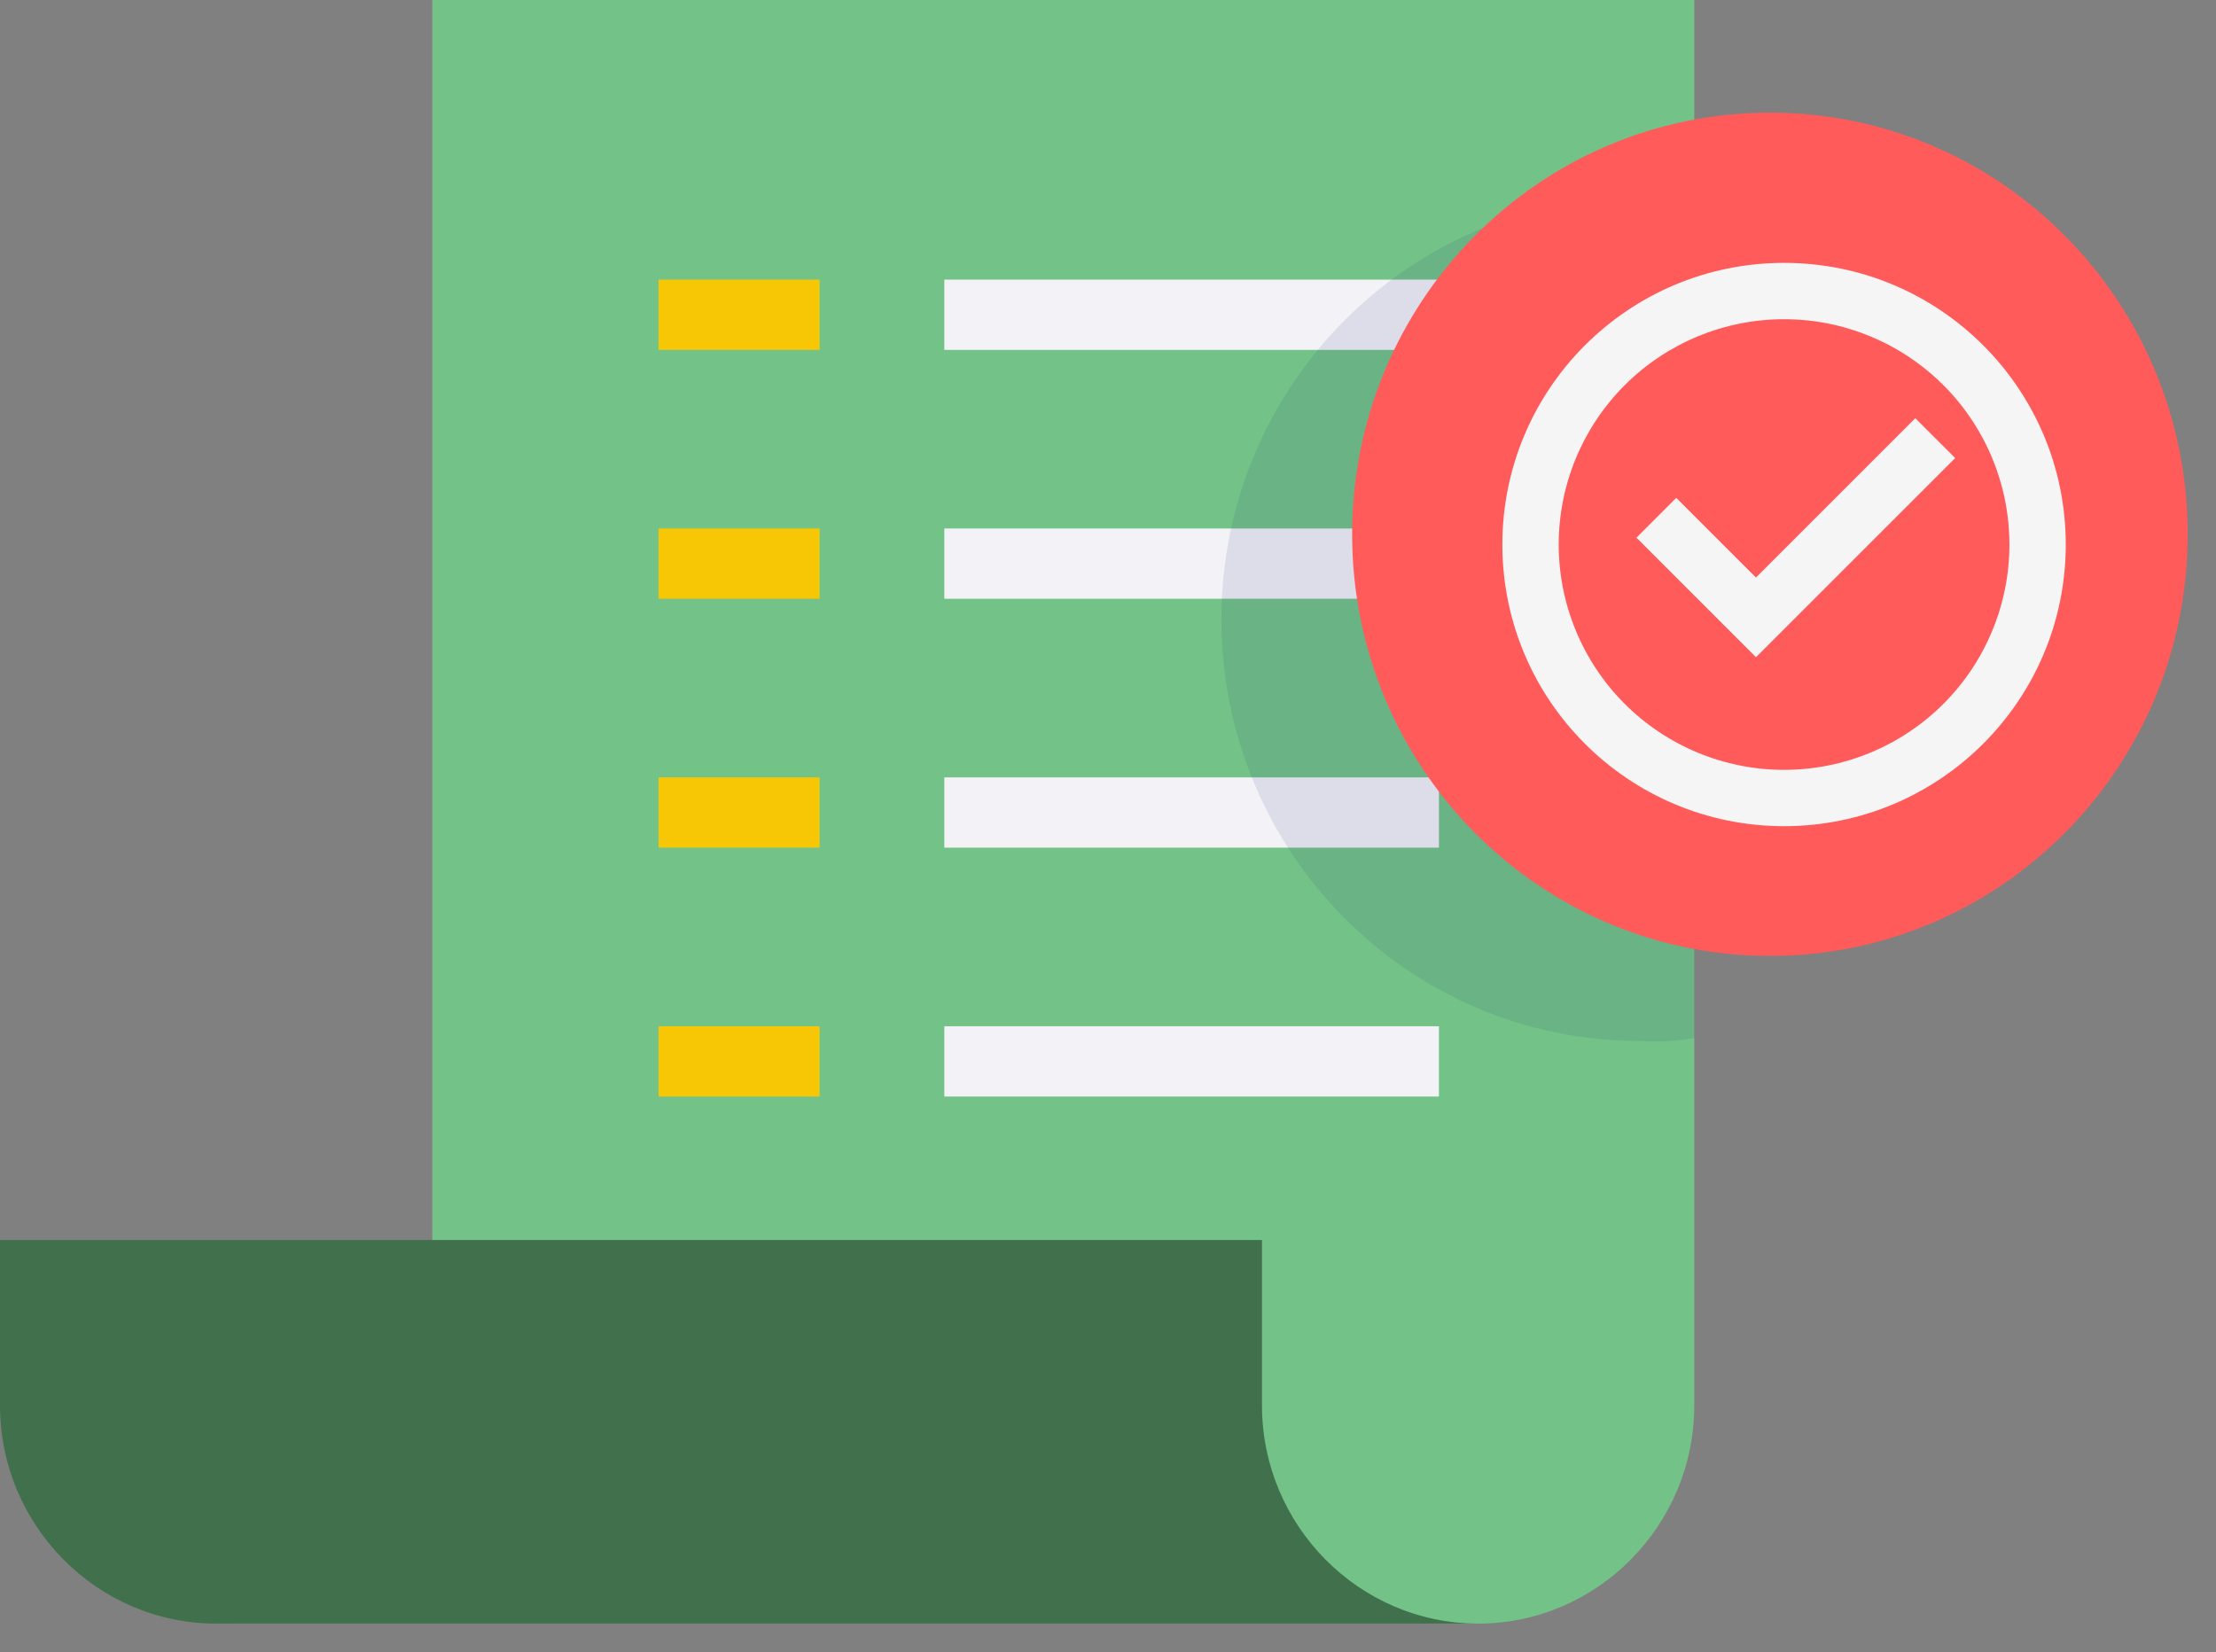 <svg width="59" height="44" viewBox="0 0 59 44" fill="none" xmlns="http://www.w3.org/2000/svg">
<rect x="0" y="0" width="59" height="44" fill="#808080" stroke="none"/>
<path d="M5.755 43.234C8.922 43.234 11.509 40.622 11.509 37.425V0H45.109V37.425C45.109 40.622 42.522 43.234 39.355 43.234" fill="#73C388"/>
<path d="M33.6 37.425V33.02H0V37.425C0 40.622 2.588 43.234 5.754 43.234H39.354C36.187 43.234 33.6 40.622 33.6 37.425Z" fill="#41704D"/>
<path d="M21.821 7.446H17.534V9.317H21.821V7.446Z" fill="#F7C604"/>
<path d="M38.311 7.446H25.142V9.317H38.311V7.446Z" fill="#F3F2F7"/>
<path d="M21.821 14.073H17.534V15.944H21.821V14.073Z" fill="#F7C604"/>
<path d="M38.311 14.073H25.142V15.944H38.311V14.073Z" fill="#F3F2F7"/>
<path d="M21.821 20.701H17.534V22.572H21.821V20.701Z" fill="#F7C604"/>
<path d="M38.311 20.701H25.142V22.572H38.311V20.701Z" fill="#F3F2F7"/>
<path d="M21.821 27.328H17.534V29.199H21.821V27.328Z" fill="#F7C604"/>
<path d="M38.311 27.328H25.142V29.199H38.311V27.328Z" fill="#F3F2F7"/>
<path opacity="0.1" d="M45.109 27.64V5.38C44.645 5.302 44.143 5.263 43.641 5.263C37.501 5.263 32.519 10.292 32.519 16.49C32.519 22.689 37.501 27.718 43.641 27.718C44.143 27.757 44.645 27.718 45.109 27.64Z" fill="#0C1E5B"/>
<path d="M47.123 25.455C53.266 25.455 58.246 20.428 58.246 14.228C58.246 8.027 53.266 3 47.123 3C40.98 3 36 8.027 36 14.228C36 20.428 40.98 25.455 47.123 25.455Z" fill="#FF5B5B"/>
<path d="M47.5 22C43.358 22 40 18.642 40 14.5C40 10.358 43.358 7 47.5 7C51.642 7 55 10.358 55 14.5C55 18.642 51.642 22 47.5 22ZM47.5 20.5C49.091 20.5 50.617 19.868 51.743 18.743C52.868 17.617 53.5 16.091 53.5 14.5C53.5 12.909 52.868 11.383 51.743 10.257C50.617 9.132 49.091 8.5 47.5 8.5C45.909 8.5 44.383 9.132 43.257 10.257C42.132 11.383 41.5 12.909 41.5 14.5C41.5 16.091 42.132 17.617 43.257 18.743C44.383 19.868 45.909 20.5 47.5 20.5ZM46.752 17.5L43.57 14.318L44.63 13.257L46.752 15.379L50.994 11.136L52.056 12.197L46.752 17.5Z" fill="#F5F5F5"/>
</svg>
